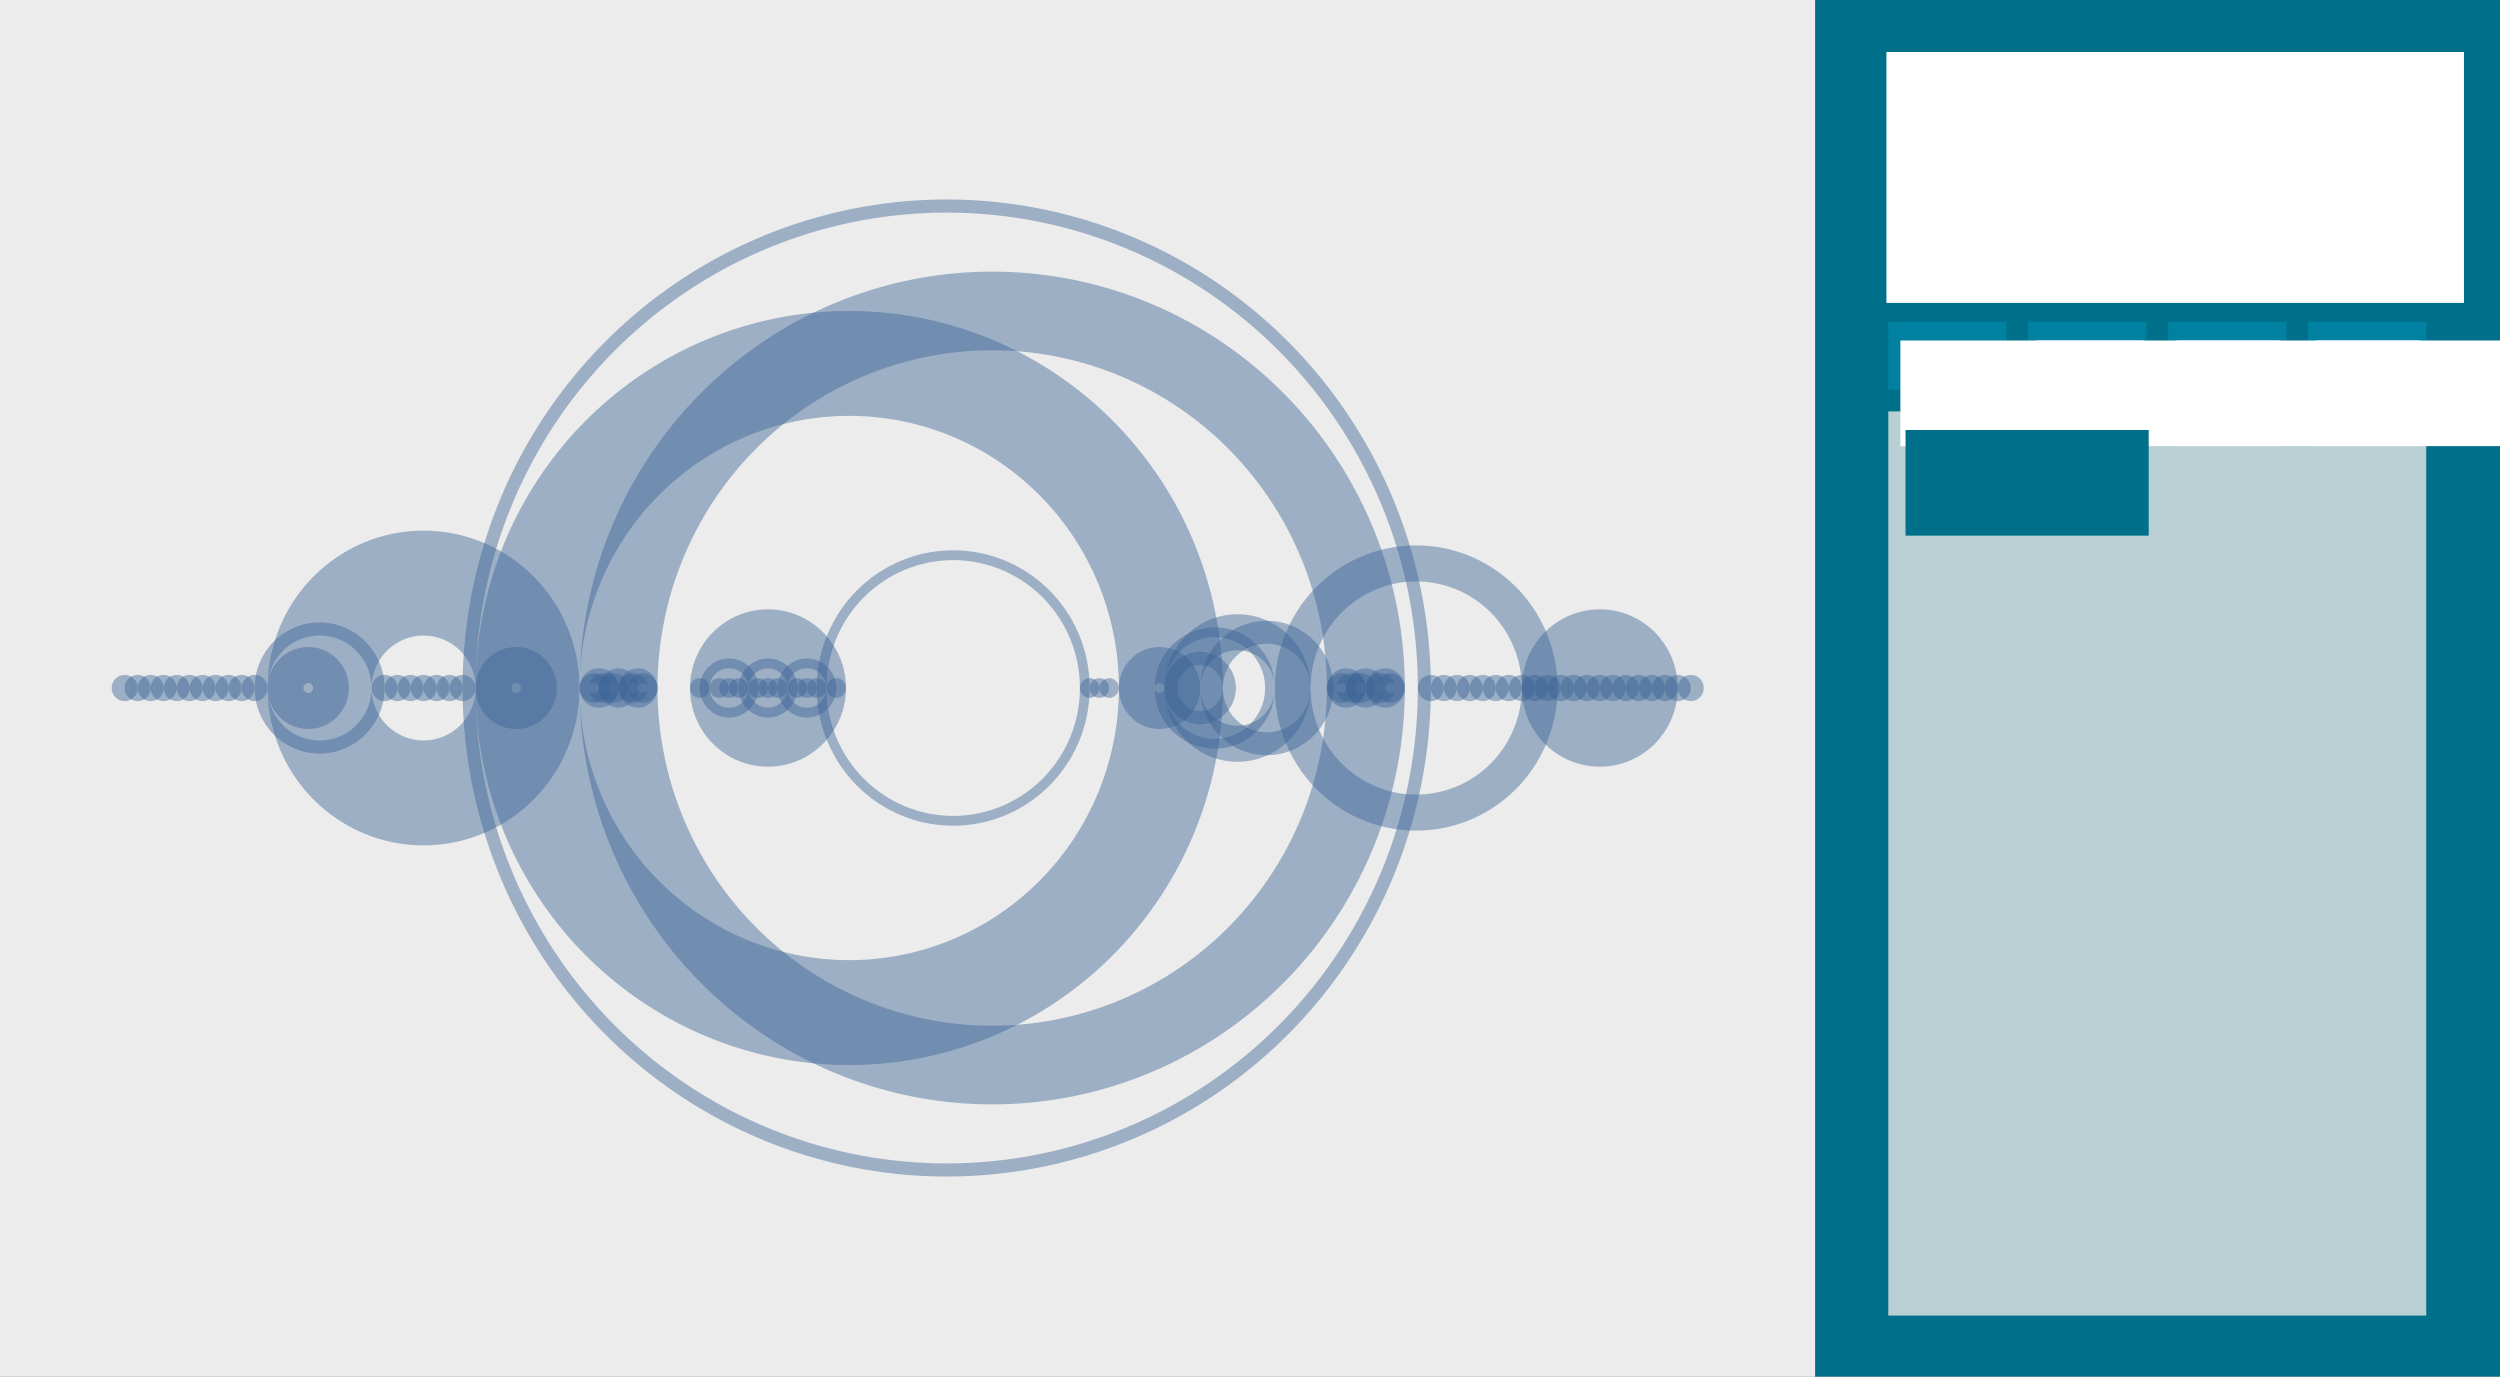 <?xml version="1.0" encoding="UTF-8" standalone="no"?>
<!-- Created with Inkscape (http://www.inkscape.org/) -->

<svg
   xmlns:dc="http://purl.org/dc/elements/1.1/"
   xmlns:cc="http://creativecommons.org/ns#"
   xmlns:rdf="http://www.w3.org/1999/02/22-rdf-syntax-ns#"
   xmlns:svg="http://www.w3.org/2000/svg"
   xmlns="http://www.w3.org/2000/svg"
   xmlns:sodipodi="http://sodipodi.sourceforge.net/DTD/sodipodi-0.dtd"
   xmlns:inkscape="http://www.inkscape.org/namespaces/inkscape"
   width="1580"
   height="870"
   id="svg2"
   version="1.1"
   inkscape:version="0.48.3.1 r9886"
   sodipodi:docname="mockup.svg">
  <rect width="100%" height="100%" fill="#808080" stroke="none"/>
  <defs
     id="defs4" />
  <sodipodi:namedview
     id="base"
     pagecolor="#ffffff"
     bordercolor="#666666"
     borderopacity="1.0"
     inkscape:pageopacity="0.0"
     inkscape:pageshadow="2"
     inkscape:zoom="0.7"
     inkscape:cx="849.06588"
     inkscape:cy="486.6798"
     inkscape:document-units="px"
     inkscape:current-layer="layer1"
     showgrid="false"
     inkscape:window-width="1600"
     inkscape:window-height="876"
     inkscape:window-x="0"
     inkscape:window-y="24"
     inkscape:window-maximized="1" />
  <g
     inkscape:label="Layer 1"
     inkscape:groupmode="layer"
     id="layer1"
     transform="translate(0,-182.362)">
    <rect
       style="color:#000000;fill:#006f89;fill-opacity:1;fill-rule:nonzero;stroke:none;stroke-width:2;marker:none;visibility:visible;display:inline;overflow:visible;enable-background:accumulate"
       id="rect3006-6"
       width="433.214"
       height="870"
       x="1146.786"
       y="182.362" />
    <rect
       style="color:#000000;fill:#ececec;fill-opacity:1;fill-rule:nonzero;stroke:none;stroke-width:2;marker:none;visibility:visible;display:inline;overflow:visible;enable-background:accumulate"
       id="rect3006"
       width="1147.143"
       height="870"
       x="0"
       y="182.362" />
    <g
       transform="matrix(0,-1.207,1.207,0,-641.674,560.776)"
       id="layer1-1"
       inkscape:label="Layer 1">
      <g
         id="g5360-0-7-08-4-6-7-6"
         transform="matrix(7.464,0,0,7.397,-4133.976,-857.881)"
         style="opacity:0.76;stroke:#003878;stroke-opacity:1">
        <g
           style="stroke:#003878;stroke-opacity:1"
           id="g5000-0-2-1-9-0-4-8"
           transform="matrix(0,0.46,-0.46,0,615.088,155.492)">
          <g
             style="stroke:#003878;stroke-opacity:1"
             transform="translate(62.521,-3.274)"
             id="g3941-6-2-7-3-4">
            <path
               inkscape:connector-curvature="0"
               style="opacity:0.44;fill:none;stroke:#003878;stroke-width:2;stroke-opacity:1"
               d="m 26,150 a 1,1 1 0 1 2,0"
               id="path5002-8-7-5-2-2-1-7" />
            <path
               inkscape:connector-curvature="0"
               style="opacity:0.44;fill:none;stroke:#003878;stroke-width:2;stroke-opacity:1"
               d="m 26,150 a 1,1 1 0 0 2,0"
               id="path5004-7-9-1-7-0-6-4" />
            <path
               inkscape:connector-curvature="0"
               style="opacity:0.44;fill:none;stroke:#003878;stroke-width:2;stroke-opacity:1"
               d="m 28,150 a 1,1 1 0 1 2,0"
               id="path5006-0-3-0-7-1-0-8" />
            <path
               inkscape:connector-curvature="0"
               style="opacity:0.44;fill:none;stroke:#003878;stroke-width:2;stroke-opacity:1"
               d="m 28,150 a 1,1 1 0 0 2,0"
               id="path5008-1-6-9-7-3-2-9" />
            <path
               inkscape:connector-curvature="0"
               style="opacity:0.44;fill:none;stroke:#003878;stroke-width:2;stroke-opacity:1"
               d="m 30,150 a 1,1 1 0 1 2,0"
               id="path5010-3-1-7-6-9-68-2" />
            <path
               inkscape:connector-curvature="0"
               style="opacity:0.44;fill:none;stroke:#003878;stroke-width:2;stroke-opacity:1"
               d="m 30,150 a 1,1 1 0 0 2,0"
               id="path5012-0-6-6-1-5-8-4" />
            <path
               inkscape:connector-curvature="0"
               style="opacity:0.44;fill:none;stroke:#003878;stroke-width:2;stroke-opacity:1"
               d="m 32,150 a 1,1 1 0 1 2,0"
               id="path5014-3-2-5-0-4-1-4" />
            <path
               inkscape:connector-curvature="0"
               style="opacity:0.44;fill:none;stroke:#003878;stroke-width:2;stroke-opacity:1"
               d="m 32,150 a 1,1 1 0 0 2,0"
               id="path5016-6-0-9-6-1-1-1" />
            <path
               inkscape:connector-curvature="0"
               style="opacity:0.44;fill:none;stroke:#003878;stroke-width:2;stroke-opacity:1"
               d="m 34,150 a 1,1 1 0 1 2,0"
               id="path5018-3-6-60-6-2-6-2" />
            <path
               inkscape:connector-curvature="0"
               style="opacity:0.44;fill:none;stroke:#003878;stroke-width:2;stroke-opacity:1"
               d="m 34,150 a 1,1 1 0 0 2,0"
               id="path5020-7-6-41-6-7-4-0" />
            <path
               inkscape:connector-curvature="0"
               style="opacity:0.44;fill:none;stroke:#003878;stroke-width:2;stroke-opacity:1"
               d="m 36,150 a 1,1 1 0 1 2,0"
               id="path5022-5-1-6-9-2-2-4" />
            <path
               inkscape:connector-curvature="0"
               style="opacity:0.44;fill:none;stroke:#003878;stroke-width:2;stroke-opacity:1"
               d="m 36,150 a 1,1 1 0 0 2,0"
               id="path5024-4-8-2-2-0-5-3" />
            <path
               inkscape:connector-curvature="0"
               style="opacity:0.44;fill:none;stroke:#003878;stroke-width:2;stroke-opacity:1"
               d="m 38,150 a 1,1 1 0 1 2,0"
               id="path5026-1-5-6-9-6-9-2" />
            <path
               inkscape:connector-curvature="0"
               style="opacity:0.44;fill:none;stroke:#003878;stroke-width:2;stroke-opacity:1"
               d="m 38,150 a 1,1 1 0 0 2,0"
               id="path5028-5-7-61-7-3-8-8" />
            <path
               inkscape:connector-curvature="0"
               style="opacity:0.44;fill:none;stroke:#003878;stroke-width:2;stroke-opacity:1"
               d="m 40,150 a 1,1 1 0 1 2,0"
               id="path5030-2-7-3-8-4-8-3" />
            <path
               inkscape:connector-curvature="0"
               style="opacity:0.44;fill:none;stroke:#003878;stroke-width:2;stroke-opacity:1"
               d="m 40,150 a 1,1 1 0 0 2,0"
               id="path5032-7-7-61-7-3-8-1" />
            <path
               inkscape:connector-curvature="0"
               style="opacity:0.44;fill:none;stroke:#003878;stroke-width:2;stroke-opacity:1"
               d="m 42,150 a 1,1 1 0 1 2,0"
               id="path5034-1-5-8-2-3-1-5" />
            <path
               inkscape:connector-curvature="0"
               style="opacity:0.44;fill:none;stroke:#003878;stroke-width:2;stroke-opacity:1"
               d="m 42,150 a 1,1 1 0 0 2,0"
               id="path5036-1-2-5-4-7-7-1" />
            <path
               inkscape:connector-curvature="0"
               style="opacity:0.44;fill:none;stroke:#003878;stroke-width:2;stroke-opacity:1"
               d="m 44,150 a 1,1 1 0 1 2,0"
               id="path5038-4-0-8-8-1-6-8" />
            <path
               inkscape:connector-curvature="0"
               style="opacity:0.44;fill:none;stroke:#003878;stroke-width:2;stroke-opacity:1"
               d="m 44,150 a 1,1 1 0 0 2,0"
               id="path5040-4-2-0-8-1-8-1" />
            <path
               inkscape:connector-curvature="0"
               style="opacity:0.44;fill:none;stroke:#003878;stroke-width:2;stroke-opacity:1"
               d="m 46,150 a 1,1 1 0 1 2,0"
               id="path5042-7-5-0-2-3-6-2" />
            <path
               inkscape:connector-curvature="0"
               style="opacity:0.44;fill:none;stroke:#003878;stroke-width:2;stroke-opacity:1"
               d="m 46,150 a 1,1 1 0 0 2,0"
               id="path5044-0-1-4-8-0-3-6" />
            <path
               inkscape:connector-curvature="0"
               style="opacity:0.44;fill:none;stroke:#003878;stroke-width:2;stroke-opacity:1"
               d="m 48,150 a 9,9 1 0 1 18,0"
               id="path5046-6-7-2-7-8-6-7" />
            <path
               inkscape:connector-curvature="0"
               style="opacity:0.44;fill:none;stroke:#003878;stroke-width:2;stroke-opacity:1"
               d="m 48,150 a 9,9 1 0 0 18,0"
               id="path5048-9-8-2-3-4-6-2" />
            <path
               inkscape:connector-curvature="0"
               style="opacity:0.44;fill:none;stroke:#003878;stroke-width:2;stroke-opacity:1"
               d="m 66,150 a 1,1 1 0 1 2,0"
               id="path5050-6-5-4-3-8-91-6" />
            <path
               inkscape:connector-curvature="0"
               style="opacity:0.44;fill:none;stroke:#003878;stroke-width:2;stroke-opacity:1"
               d="m 66,150 a 1,1 1 0 0 2,0"
               id="path5052-2-6-4-0-8-9-0" />
            <path
               inkscape:connector-curvature="0"
               style="opacity:0.44;fill:none;stroke:#003878;stroke-width:2;stroke-opacity:1"
               d="m 68,150 a 1,1 1 0 1 2,0"
               id="path5054-2-6-8-1-7-6-7" />
            <path
               inkscape:connector-curvature="0"
               style="opacity:0.44;fill:none;stroke:#003878;stroke-width:2;stroke-opacity:1"
               d="m 68,150 a 1,1 1 0 0 2,0"
               id="path5056-9-4-9-1-5-7-3" />
            <path
               inkscape:connector-curvature="0"
               style="opacity:0.44;fill:none;stroke:#003878;stroke-width:2;stroke-opacity:1"
               d="m 70,150 a 1,1 1 0 1 2,0"
               id="path5058-3-7-5-6-7-2-6" />
            <path
               inkscape:connector-curvature="0"
               style="opacity:0.44;fill:none;stroke:#003878;stroke-width:2;stroke-opacity:1"
               d="m 70,150 a 1,1 1 0 0 2,0"
               id="path5060-2-3-0-2-7-9-6" />
            <path
               inkscape:connector-curvature="0"
               style="opacity:0.44;fill:none;stroke:#003878;stroke-width:2;stroke-opacity:1"
               d="m 72,150 a 1,1 1 0 1 2,0"
               id="path5062-9-6-1-3-4-3-7" />
            <path
               inkscape:connector-curvature="0"
               style="opacity:0.44;fill:none;stroke:#003878;stroke-width:2;stroke-opacity:1"
               d="m 72,150 a 1,1 1 0 0 2,0"
               id="path5064-1-6-4-1-1-2-5" />
            <path
               inkscape:connector-curvature="0"
               style="opacity:0.44;fill:none;stroke:#003878;stroke-width:2;stroke-opacity:1"
               d="m 74,150 a 1,1 1 0 1 2,0"
               id="path5066-9-5-6-0-9-4-0" />
            <path
               inkscape:connector-curvature="0"
               style="opacity:0.44;fill:none;stroke:#003878;stroke-width:2;stroke-opacity:1"
               d="m 74,150 a 1,1 1 0 0 2,0"
               id="path5068-1-2-8-2-5-2-5" />
            <path
               inkscape:connector-curvature="0"
               style="opacity:0.44;fill:none;stroke:#003878;stroke-width:2;stroke-opacity:1"
               d="m 76,150 a 1,1 1 0 1 2,0"
               id="path5070-3-3-5-8-4-32-4" />
            <path
               inkscape:connector-curvature="0"
               style="opacity:0.44;fill:none;stroke:#003878;stroke-width:2;stroke-opacity:1"
               d="m 76,150 a 1,1 1 0 0 2,0"
               id="path5072-5-6-5-8-0-5-5" />
            <path
               inkscape:connector-curvature="0"
               style="opacity:0.44;fill:none;stroke:#003878;stroke-width:2;stroke-opacity:1"
               d="m 78,150 a 1,1 1 0 1 2,0"
               id="path5074-1-0-9-3-0-4-9" />
            <path
               inkscape:connector-curvature="0"
               style="opacity:0.44;fill:none;stroke:#003878;stroke-width:2;stroke-opacity:1"
               d="m 78,150 a 1,1 1 0 0 2,0"
               id="path5076-8-5-9-8-8-9-9" />
            <path
               inkscape:connector-curvature="0"
               style="opacity:0.44;fill:none;stroke:#003878;stroke-width:2;stroke-opacity:1"
               d="m 80,150 a 73.5,73.5 1 0 1 147,0"
               id="path5078-3-6-6-4-2-9-8" />
            <path
               inkscape:connector-curvature="0"
               style="opacity:0.44;fill:none;stroke:#003878;stroke-width:2;stroke-opacity:1"
               d="m 80,150 a 73.5,73.5 1 0 0 147,0"
               id="path5080-7-6-7-2-4-8-3" />
            <path
               inkscape:connector-curvature="0"
               style="opacity:0.44;fill:none;stroke:#003878;stroke-width:2;stroke-opacity:1"
               d="m 227,150 a 1,1 1 0 1 2,0"
               id="path5082-5-1-4-7-8-6-1" />
            <path
               inkscape:connector-curvature="0"
               style="opacity:0.44;fill:none;stroke:#003878;stroke-width:2;stroke-opacity:1"
               d="m 227,150 a 1,1 1 0 0 2,0"
               id="path5084-8-9-4-5-6-16-2" />
            <path
               inkscape:connector-curvature="0"
               style="opacity:0.44;fill:none;stroke:#003878;stroke-width:2;stroke-opacity:1"
               d="m 229,150 a 1,1 1 0 1 2,0"
               id="path5086-1-6-4-6-6-61-7" />
            <path
               inkscape:connector-curvature="0"
               style="opacity:0.44;fill:none;stroke:#003878;stroke-width:2;stroke-opacity:1"
               d="m 229,150 a 1,1 1 0 0 2,0"
               id="path5088-9-9-5-8-4-9-5" />
            <path
               inkscape:connector-curvature="0"
               style="opacity:0.44;fill:none;stroke:#003878;stroke-width:2;stroke-opacity:1"
               d="m 231,150 a 1,1 1 0 1 2,0"
               id="path5090-5-9-7-3-0-3-1" />
            <path
               inkscape:connector-curvature="0"
               style="opacity:0.44;fill:none;stroke:#003878;stroke-width:2;stroke-opacity:1"
               d="m 231,150 a 1,1 1 0 0 2,0"
               id="path5092-3-4-0-7-0-9-2" />
            <path
               inkscape:connector-curvature="0"
               style="opacity:0.44;fill:none;stroke:#003878;stroke-width:2;stroke-opacity:1"
               d="m 233,150 a 1,1 1 0 1 2,0"
               id="path5094-6-6-9-5-9-9-7" />
            <path
               inkscape:connector-curvature="0"
               style="opacity:0.44;fill:none;stroke:#003878;stroke-width:2;stroke-opacity:1"
               d="m 233,150 a 1,1 1 0 0 2,0"
               id="path5096-6-4-7-5-3-2-8" />
            <path
               inkscape:connector-curvature="0"
               style="opacity:0.44;fill:none;stroke:#003878;stroke-width:2;stroke-opacity:1"
               d="m 235,150 a 1,1 1 0 1 2,0"
               id="path5098-7-8-6-1-8-4-4" />
            <path
               inkscape:connector-curvature="0"
               style="opacity:0.44;fill:none;stroke:#003878;stroke-width:2;stroke-opacity:1"
               d="m 235,150 a 1,1 1 0 0 2,0"
               id="path5100-0-6-7-3-0-6-5" />
            <path
               inkscape:connector-curvature="0"
               style="opacity:0.44;fill:none;stroke:#003878;stroke-width:2;stroke-opacity:1"
               d="m 237,150 a 1,1 1 0 1 2,0"
               id="path5102-2-6-7-5-4-8-9" />
            <path
               inkscape:connector-curvature="0"
               style="opacity:0.44;fill:none;stroke:#003878;stroke-width:2;stroke-opacity:1"
               d="m 237,150 a 1,1 1 0 0 2,0"
               id="path5104-4-4-8-3-3-4-8" />
            <path
               inkscape:connector-curvature="0"
               style="opacity:0.44;fill:none;stroke:#003878;stroke-width:2;stroke-opacity:1"
               d="m 239,150 a 1,1 1 0 1 2,0"
               id="path5106-0-7-4-3-2-9-3" />
            <path
               inkscape:connector-curvature="0"
               style="opacity:0.44;fill:none;stroke:#003878;stroke-width:2;stroke-opacity:1"
               d="m 239,150 a 1,1 1 0 0 2,0"
               id="path5108-8-6-0-2-4-9-9" />
            <path
               inkscape:connector-curvature="0"
               style="opacity:0.44;fill:none;stroke:#003878;stroke-width:2;stroke-opacity:1"
               d="m 241,150 a 1,1 1 0 1 2,0"
               id="path5110-5-2-28-9-9-2-0" />
            <path
               inkscape:connector-curvature="0"
               style="opacity:0.44;fill:none;stroke:#003878;stroke-width:2;stroke-opacity:1"
               d="m 241,150 a 1,1 1 0 0 2,0"
               id="path5112-8-4-6-8-0-8-1" />
            <path
               inkscape:connector-curvature="0"
               style="opacity:0.44;fill:none;stroke:#003878;stroke-width:2;stroke-opacity:1"
               d="m 243,150 a 1,1 1 0 1 2,0"
               id="path5114-3-2-20-4-5-2-9" />
            <path
               inkscape:connector-curvature="0"
               style="opacity:0.44;fill:none;stroke:#003878;stroke-width:2;stroke-opacity:1"
               d="m 243,150 a 1,1 1 0 0 2,0"
               id="path5116-7-0-133-0-7-2-8" />
            <path
               inkscape:connector-curvature="0"
               style="opacity:0.44;fill:none;stroke:#003878;stroke-width:2;stroke-opacity:1"
               d="m 245,150 a 1,1 1 0 1 2,0"
               id="path5118-7-9-7-9-8-3-4" />
            <path
               inkscape:connector-curvature="0"
               style="opacity:0.44;fill:none;stroke:#003878;stroke-width:2;stroke-opacity:1"
               d="m 245,150 a 1,1 1 0 0 2,0"
               id="path5120-6-2-9-1-4-6-7" />
            <path
               inkscape:connector-curvature="0"
               style="opacity:0.44;fill:none;stroke:#003878;stroke-width:2;stroke-opacity:1"
               d="m 247,150 a 1,1 1 0 1 2,0"
               id="path5122-1-6-3-2-6-8-6" />
            <path
               inkscape:connector-curvature="0"
               style="opacity:0.44;fill:none;stroke:#003878;stroke-width:2;stroke-opacity:1"
               d="m 247,150 a 1,1 1 0 0 2,0"
               id="path5124-9-7-26-2-4-5-3" />
            <path
               inkscape:connector-curvature="0"
               style="opacity:0.44;fill:none;stroke:#003878;stroke-width:2;stroke-opacity:1"
               d="m 249,150 a 1,1 1 0 1 2,0"
               id="path5126-8-8-2-4-5-9-4" />
            <path
               inkscape:connector-curvature="0"
               style="opacity:0.44;fill:none;stroke:#003878;stroke-width:2;stroke-opacity:1"
               d="m 249,150 a 1,1 1 0 0 2,0"
               id="path5128-1-3-4-4-8-0-8" />
            <path
               inkscape:connector-curvature="0"
               style="opacity:0.44;fill:none;stroke:#003878;stroke-width:2;stroke-opacity:1"
               d="m 251,150 a 1,1 1 0 1 2,0"
               id="path5130-2-9-2-7-0-1-0" />
            <path
               inkscape:connector-curvature="0"
               style="opacity:0.44;fill:none;stroke:#003878;stroke-width:2;stroke-opacity:1"
               d="m 251,150 a 1,1 1 0 0 2,0"
               id="path5132-3-3-2-2-2-5-8" />
            <path
               inkscape:connector-curvature="0"
               style="opacity:0.44;fill:none;stroke:#003878;stroke-width:2;stroke-opacity:1"
               d="m 253,150 a 1,1 1 0 1 2,0"
               id="path5134-8-9-8-2-8-1-3" />
            <path
               inkscape:connector-curvature="0"
               style="opacity:0.44;fill:none;stroke:#003878;stroke-width:2;stroke-opacity:1"
               d="m 253,150 a 1,1 1 0 0 2,0"
               id="path5136-6-1-86-2-2-2-0" />
            <path
               inkscape:connector-curvature="0"
               style="opacity:0.44;fill:none;stroke:#003878;stroke-width:2;stroke-opacity:1"
               d="m 255,150 a 1,1 1 0 1 2,0"
               id="path5138-3-0-3-2-2-3-9" />
            <path
               inkscape:connector-curvature="0"
               style="opacity:0.44;fill:none;stroke:#003878;stroke-width:2;stroke-opacity:1"
               d="m 255,150 a 1,1 1 0 0 2,0"
               id="path5140-3-7-5-8-0-9-1" />
            <path
               inkscape:connector-curvature="0"
               style="opacity:0.44;fill:none;stroke:#003878;stroke-width:2;stroke-opacity:1"
               d="m 257,150 a 1,1 1 0 1 2,0"
               id="path5142-3-8-84-4-9-5-5" />
            <path
               inkscape:connector-curvature="0"
               style="opacity:0.44;fill:none;stroke:#003878;stroke-width:2;stroke-opacity:1"
               d="m 257,150 a 1,1 1 0 0 2,0"
               id="path5144-9-2-5-9-0-1-0" />
            <path
               inkscape:connector-curvature="0"
               style="opacity:0.44;fill:none;stroke:#003878;stroke-width:2;stroke-opacity:1"
               d="m 259,150 a 1,1 1 0 1 2,0"
               id="path5146-1-7-6-4-7-5-6" />
            <path
               inkscape:connector-curvature="0"
               style="opacity:0.44;fill:none;stroke:#003878;stroke-width:2;stroke-opacity:1"
               d="m 259,150 a 1,1 1 0 0 2,0"
               id="path5148-4-4-2-3-5-8-2" />
            <path
               inkscape:connector-curvature="0"
               style="opacity:0.44;fill:none;stroke:#003878;stroke-width:2;stroke-opacity:1"
               d="m 261,150 a 1,1 1 0 1 2,0"
               id="path5150-0-3-46-7-6-1-6" />
            <path
               inkscape:connector-curvature="0"
               style="opacity:0.44;fill:none;stroke:#003878;stroke-width:2;stroke-opacity:1"
               d="m 261,150 a 1,1 1 0 0 2,0"
               id="path5152-6-8-8-7-9-1-9" />
            <path
               inkscape:connector-curvature="0"
               style="opacity:0.44;fill:none;stroke:#003878;stroke-width:2;stroke-opacity:1"
               d="m 263,150 a 1,1 1 0 1 2,0"
               id="path5154-9-0-6-0-6-8-7" />
            <path
               inkscape:connector-curvature="0"
               style="opacity:0.44;fill:none;stroke:#003878;stroke-width:2;stroke-opacity:1"
               d="m 263,150 a 1,1 1 0 0 2,0"
               id="path5156-6-1-86-4-8-2-3" />
            <path
               inkscape:connector-curvature="0"
               style="opacity:0.44;fill:none;stroke:#003878;stroke-width:2;stroke-opacity:1"
               d="m 265,150 a 1,1 1 0 1 2,0"
               id="path5158-4-2-2-4-2-3-7" />
            <path
               inkscape:connector-curvature="0"
               style="opacity:0.44;fill:none;stroke:#003878;stroke-width:2;stroke-opacity:1"
               d="m 265,150 a 1,1 1 0 0 2,0"
               id="path5160-8-9-1-1-6-4-3" />
            <path
               inkscape:connector-curvature="0"
               style="opacity:0.44;fill:none;stroke:#003878;stroke-width:2;stroke-opacity:1"
               d="m 267,150 a 1,1 1 0 1 2,0"
               id="path5162-8-9-85-0-0-8-0" />
            <path
               inkscape:connector-curvature="0"
               style="opacity:0.44;fill:none;stroke:#003878;stroke-width:2;stroke-opacity:1"
               d="m 267,150 a 1,1 1 0 0 2,0"
               id="path5164-6-0-4-9-9-3-6" />
            <path
               inkscape:connector-curvature="0"
               style="opacity:0.44;fill:none;stroke:#003878;stroke-width:5.5;stroke-opacity:1"
               d="m 51.75,150 a 3.5,3.5 1 0 1 7,0"
               id="path5166-5-3-1-7-9-8-1" />
            <path
               inkscape:connector-curvature="0"
               style="opacity:0.44;fill:none;stroke:#003878;stroke-width:5.5;stroke-opacity:1"
               d="m 51.75,150 a 3.5,3.5 1 0 0 7,0"
               id="path5168-0-8-2-3-3-9-5" />
            <path
               inkscape:connector-curvature="0"
               style="opacity:0.44;fill:none;stroke:#003878;stroke-width:5.5;stroke-opacity:1"
               d="m 83.75,150 a 3.5,3.5 1 0 1 7,0"
               id="path5170-6-6-5-3-5-31-5" />
            <path
               inkscape:connector-curvature="0"
               style="opacity:0.44;fill:none;stroke:#003878;stroke-width:5.5;stroke-opacity:1"
               d="m 83.75,150 a 3.5,3.5 1 0 0 7,0"
               id="path5172-2-7-5-6-9-7-4" />
            <path
               inkscape:connector-curvature="0"
               style="opacity:0.44;fill:none;stroke:#003878;stroke-width:16;stroke-opacity:1"
               d="m 57,150 a 16,16 1 0 1 32,0"
               id="path5174-9-2-72-2-5-7-7" />
            <path
               inkscape:connector-curvature="0"
               style="opacity:0.44;fill:none;stroke:#003878;stroke-width:16;stroke-opacity:1"
               d="m 57,150 a 16,16 1 0 0 32,0"
               id="path5176-1-1-9-8-0-5-6" />
            <path
               inkscape:connector-curvature="0"
               style="opacity:0.44;fill:none;stroke:#003878;stroke-width:16;stroke-opacity:1"
               d="m 89,150 a 49.5,49.5 1 0 1 99,0"
               id="path5178-2-0-1-6-8-1-4" />
            <path
               inkscape:connector-curvature="0"
               style="opacity:0.44;fill:none;stroke:#003878;stroke-width:16;stroke-opacity:1"
               d="m 89,150 a 49.5,49.5 1 0 0 99,0"
               id="path5180-8-3-6-3-5-5-3" />
            <path
               inkscape:connector-curvature="0"
               style="opacity:0.44;fill:none;stroke:#003878;stroke-width:5.5;stroke-opacity:1"
               d="m 182.75,150 a 3.5,3.5 1 0 1 7,0"
               id="path5182-8-5-1-1-6-3-5" />
            <path
               inkscape:connector-curvature="0"
               style="opacity:0.44;fill:none;stroke:#003878;stroke-width:5.5;stroke-opacity:1"
               d="m 182.75,150 a 3.5,3.5 1 0 0 7,0"
               id="path5184-3-6-9-0-6-6-0" />
            <path
               inkscape:connector-curvature="0"
               style="opacity:0.44;fill:none;stroke:#003878;stroke-width:2;stroke-opacity:1"
               d="m 188,150 a 4.5,4.5 1 0 1 9,0"
               id="path5186-9-1-5-8-0-7-7" />
            <path
               inkscape:connector-curvature="0"
               style="opacity:0.44;fill:none;stroke:#003878;stroke-width:2;stroke-opacity:1"
               d="m 188,150 a 4.5,4.5 1 0 0 9,0"
               id="path5188-8-3-9-7-4-5-9" />
            <path
               inkscape:connector-curvature="0"
               style="opacity:0.44;fill:none;stroke:#003878;stroke-width:5.5;stroke-opacity:1"
               d="m 189.75,150 a 8.5,8.5 1 0 1 17,0"
               id="path5190-6-9-4-5-4-92-0" />
            <path
               inkscape:connector-curvature="0"
               style="opacity:0.44;fill:none;stroke:#003878;stroke-width:5.5;stroke-opacity:1"
               d="m 189.75,150 a 8.5,8.5 1 0 0 17,0"
               id="path5192-2-2-2-5-2-9-7" />
            <path
               inkscape:connector-curvature="0"
               style="opacity:0.44;fill:none;stroke:#003878;stroke-width:1.5;stroke-opacity:1"
               d="m 186.25,150 a 8.5,8.5 1 0 1 17,0"
               id="path5194-3-9-0-9-6-4-0" />
            <path
               inkscape:connector-curvature="0"
               style="opacity:0.44;fill:none;stroke:#003878;stroke-width:1.5;stroke-opacity:1"
               d="m 186.25,150 a 8.5,8.5 1 0 0 17,0"
               id="path5196-6-0-17-9-3-8-6" />
            <path
               inkscape:connector-curvature="0"
               style="opacity:0.44;fill:none;stroke:#003878;stroke-width:3.5;stroke-opacity:1"
               d="m 194.25,150 a 8.5,8.5 1 0 1 17,0"
               id="path5198-8-4-6-7-6-0-9" />
            <path
               inkscape:connector-curvature="0"
               style="opacity:0.44;fill:none;stroke:#003878;stroke-width:3.5;stroke-opacity:1"
               d="m 194.25,150 a 8.5,8.5 1 0 0 17,0"
               id="path5200-6-9-3-1-0-9-1" />
            <path
               inkscape:connector-curvature="0"
               style="opacity:0.44;fill:none;stroke:#003878;stroke-width:5.5;stroke-opacity:1"
               d="m 206.75,150 a 19,19 1 0 1 38,0"
               id="path5202-9-9-2-8-5-9-9" />
            <path
               inkscape:connector-curvature="0"
               style="opacity:0.44;fill:none;stroke:#003878;stroke-width:5.5;stroke-opacity:1"
               d="m 206.75,150 a 19,19 1 0 0 38,0"
               id="path5204-1-4-5-4-5-6-5" />
            <path
               inkscape:connector-curvature="0"
               style="opacity:0.44;fill:none;stroke:#003878;stroke-width:12;stroke-opacity:1"
               d="m 248,150 a 6,6 1 0 1 12,0"
               id="path5206-7-3-1-3-3-0-2" />
            <path
               inkscape:connector-curvature="0"
               style="opacity:0.44;fill:none;stroke:#003878;stroke-width:12;stroke-opacity:1"
               d="m 248,150 a 6,6 1 0 0 12,0"
               id="path5208-0-6-8-2-4-2-5" />
            <path
               inkscape:connector-curvature="0"
               style="opacity:0.44;fill:none;stroke:#003878;stroke-width:3;stroke-opacity:1"
               d="m 98.5,150 a 1.5,1.5 1 0 1 3,0"
               id="path5210-7-0-3-7-1-7-9" />
            <path
               inkscape:connector-curvature="0"
               style="opacity:0.44;fill:none;stroke:#003878;stroke-width:3;stroke-opacity:1"
               d="m 98.5,150 a 1.5,1.5 1 0 0 3,0"
               id="path5212-9-6-9-0-9-0-0" />
            <path
               inkscape:connector-curvature="0"
               style="opacity:0.44;fill:none;stroke:#003878;stroke-width:3;stroke-opacity:1"
               d="m 101.5,150 a 1.5,1.5 1 0 1 3,0"
               id="path5214-8-4-3-1-3-5-4" />
            <path
               inkscape:connector-curvature="0"
               style="opacity:0.44;fill:none;stroke:#003878;stroke-width:3;stroke-opacity:1"
               d="m 101.5,150 a 1.5,1.5 1 0 0 3,0"
               id="path5216-8-1-60-9-9-2-8" />
            <path
               inkscape:connector-curvature="0"
               style="opacity:0.44;fill:none;stroke:#003878;stroke-width:3;stroke-opacity:1"
               d="m 104.5,150 a 1.5,1.5 1 0 1 3,0"
               id="path5218-5-7-8-7-9-4-5" />
            <path
               inkscape:connector-curvature="0"
               style="opacity:0.44;fill:none;stroke:#003878;stroke-width:3;stroke-opacity:1"
               d="m 104.5,150 a 1.5,1.5 1 0 0 3,0"
               id="path5220-4-8-2-5-8-5-1" />
            <path
               inkscape:connector-curvature="0"
               style="opacity:0.44;fill:none;stroke:#003878;stroke-width:1.5;stroke-opacity:1"
               d="m 97.75,150 a 1.5,1.5 1 0 1 3,0"
               id="path5222-7-2-3-0-5-7-1" />
            <path
               inkscape:connector-curvature="0"
               style="opacity:0.44;fill:none;stroke:#003878;stroke-width:1.5;stroke-opacity:1"
               d="m 97.75,150 a 1.5,1.5 1 0 0 3,0"
               id="path5224-5-8-3-7-0-3-7" />
            <path
               inkscape:connector-curvature="0"
               style="opacity:0.44;fill:none;stroke:#003878;stroke-width:1.5;stroke-opacity:1"
               d="m 100.75,150 a 1.5,1.5 1 0 1 3,0"
               id="path5226-0-9-0-6-9-5-0" />
            <path
               inkscape:connector-curvature="0"
               style="opacity:0.44;fill:none;stroke:#003878;stroke-width:1.5;stroke-opacity:1"
               d="m 100.75,150 a 1.5,1.5 1 0 0 3,0"
               id="path5228-4-7-00-9-6-2-5" />
            <path
               inkscape:connector-curvature="0"
               style="opacity:0.44;fill:none;stroke:#003878;stroke-width:1.5;stroke-opacity:1"
               d="m 103.75,150 a 1.5,1.5 1 0 1 3,0"
               id="path5230-6-6-20-2-5-6-2" />
            <path
               inkscape:connector-curvature="0"
               style="opacity:0.44;fill:none;stroke:#003878;stroke-width:1.5;stroke-opacity:1"
               d="m 103.75,150 a 1.5,1.5 1 0 0 3,0"
               id="path5232-9-7-3-9-4-29-7" />
            <path
               inkscape:connector-curvature="0"
               style="opacity:0.44;fill:none;stroke:#003878;stroke-width:1.5;stroke-opacity:1"
               d="m 99.25,150 a 1.5,1.5 1 0 1 3,0"
               id="path5234-6-4-8-5-5-1-9" />
            <path
               inkscape:connector-curvature="0"
               style="opacity:0.44;fill:none;stroke:#003878;stroke-width:1.5;stroke-opacity:1"
               d="m 99.25,150 a 1.5,1.5 1 0 0 3,0"
               id="path5236-7-9-3-4-2-5-1" />
            <path
               inkscape:connector-curvature="0"
               style="opacity:0.44;fill:none;stroke:#003878;stroke-width:1.5;stroke-opacity:1"
               d="m 105.25,150 a 1.5,1.5 1 0 1 3,0"
               id="path5238-0-8-4-9-7-76-4" />
            <path
               inkscape:connector-curvature="0"
               style="opacity:0.44;fill:none;stroke:#003878;stroke-width:1.5;stroke-opacity:1"
               d="m 105.25,150 a 1.5,1.5 1 0 0 3,0"
               id="path5240-0-6-5-3-5-4-5" />
            <path
               inkscape:connector-curvature="0"
               style="opacity:0.44;fill:none;stroke:#003878;stroke-width:3;stroke-opacity:1"
               d="m 213.5,150 a 1.5,1.5 1 0 1 3,0"
               id="path5242-5-4-5-0-8-4-5" />
            <path
               inkscape:connector-curvature="0"
               style="opacity:0.44;fill:none;stroke:#003878;stroke-width:3;stroke-opacity:1"
               d="m 213.5,150 a 1.5,1.5 1 0 0 3,0"
               id="path5244-0-3-0-2-3-3-1" />
            <path
               inkscape:connector-curvature="0"
               style="opacity:0.44;fill:none;stroke:#003878;stroke-width:3;stroke-opacity:1"
               d="m 216.5,150 a 1.5,1.5 1 0 1 3,0"
               id="path5246-4-2-05-4-2-5-7" />
            <path
               inkscape:connector-curvature="0"
               style="opacity:0.44;fill:none;stroke:#003878;stroke-width:3;stroke-opacity:1"
               d="m 216.5,150 a 1.5,1.5 1 0 0 3,0"
               id="path5248-7-5-1-8-8-8-4" />
            <path
               inkscape:connector-curvature="0"
               style="opacity:0.44;fill:none;stroke:#003878;stroke-width:3;stroke-opacity:1"
               d="m 219.5,150 a 1.5,1.5 1 0 1 3,0"
               id="path5250-0-9-7-9-9-4-3" />
            <path
               inkscape:connector-curvature="0"
               style="opacity:0.44;fill:none;stroke:#003878;stroke-width:3;stroke-opacity:1"
               d="m 219.5,150 a 1.5,1.5 1 0 0 3,0"
               id="path5252-2-3-16-1-6-9-7" />
            <path
               inkscape:connector-curvature="0"
               style="opacity:0.44;fill:none;stroke:#003878;stroke-width:1.5;stroke-opacity:1"
               d="m 212.75,150 a 1.5,1.5 1 0 1 3,0"
               id="path5254-9-0-1-3-2-6-3" />
            <path
               inkscape:connector-curvature="0"
               style="opacity:0.44;fill:none;stroke:#003878;stroke-width:1.5;stroke-opacity:1"
               d="m 212.75,150 a 1.5,1.5 1 0 0 3,0"
               id="path5256-3-8-6-0-5-7-3" />
            <path
               inkscape:connector-curvature="0"
               style="opacity:0.44;fill:none;stroke:#003878;stroke-width:1.5;stroke-opacity:1"
               d="m 215.75,150 a 1.5,1.5 1 0 1 3,0"
               id="path5258-9-5-7-0-1-1-3" />
            <path
               inkscape:connector-curvature="0"
               style="opacity:0.44;fill:none;stroke:#003878;stroke-width:1.5;stroke-opacity:1"
               d="m 215.75,150 a 1.5,1.5 1 0 0 3,0"
               id="path5260-9-6-2-2-8-63-3" />
            <path
               inkscape:connector-curvature="0"
               style="opacity:0.44;fill:none;stroke:#003878;stroke-width:1.5;stroke-opacity:1"
               d="m 218.75,150 a 1.5,1.5 1 0 1 3,0"
               id="path5262-2-9-2-2-8-1-4" />
            <path
               inkscape:connector-curvature="0"
               style="opacity:0.44;fill:none;stroke:#003878;stroke-width:1.5;stroke-opacity:1"
               d="m 218.75,150 a 1.5,1.5 1 0 0 3,0"
               id="path5264-8-5-9-0-9-0-3" />
            <path
               inkscape:connector-curvature="0"
               style="opacity:0.44;fill:none;stroke:#003878;stroke-width:1.5;stroke-opacity:1"
               d="m 214.25,150 a 1.5,1.5 1 0 1 3,0"
               id="path5266-0-0-5-6-4-2-0" />
            <path
               inkscape:connector-curvature="0"
               style="opacity:0.44;fill:none;stroke:#003878;stroke-width:1.5;stroke-opacity:1"
               d="m 214.25,150 a 1.5,1.5 1 0 0 3,0"
               id="path5268-1-3-0-7-1-17-8" />
            <path
               inkscape:connector-curvature="0"
               style="opacity:0.44;fill:none;stroke:#003878;stroke-width:1.5;stroke-opacity:1"
               d="m 220.25,150 a 1.5,1.5 1 0 1 3,0"
               id="path5270-1-1-1-2-3-4-0" />
            <path
               inkscape:connector-curvature="0"
               style="opacity:0.44;fill:none;stroke:#003878;stroke-width:1.5;stroke-opacity:1"
               d="m 220.25,150 a 1.5,1.5 1 0 0 3,0"
               id="path5272-9-0-5-5-7-5-9" />
            <path
               inkscape:connector-curvature="0"
               style="opacity:0.44;fill:none;stroke:#003878;stroke-width:12;stroke-opacity:1"
               d="m 103,150 a 57.5,57.5 1 0 1 115,0"
               id="path5274-1-1-3-7-2-33-0" />
            <path
               inkscape:connector-curvature="0"
               style="opacity:0.44;fill:none;stroke:#003878;stroke-width:12;stroke-opacity:1"
               d="m 103,150 a 57.5,57.5 1 0 0 115,0"
               id="path5276-9-8-4-3-9-0-5" />
            <path
               inkscape:connector-curvature="0"
               style="opacity:0.44;fill:none;stroke:#003878;stroke-width:1.5;stroke-opacity:1"
               d="m 114.75,150 a 0.75,0.75 1 0 1 1.5,0"
               id="path5278-7-3-85-4-6-0-8" />
            <path
               inkscape:connector-curvature="0"
               style="opacity:0.44;fill:none;stroke:#003878;stroke-width:1.5;stroke-opacity:1"
               d="m 114.75,150 a 0.75,0.75 1 0 0 1.5,0"
               id="path5280-8-1-5-6-2-6-7" />
            <path
               inkscape:connector-curvature="0"
               style="opacity:0.44;fill:none;stroke:#003878;stroke-width:1.5;stroke-opacity:1"
               d="m 116.25,150 a 3.75,3.75 1 0 1 7.5,0"
               id="path5282-4-8-0-0-9-6-6" />
            <path
               inkscape:connector-curvature="0"
               style="opacity:0.44;fill:none;stroke:#003878;stroke-width:1.5;stroke-opacity:1"
               d="m 116.25,150 a 3.75,3.75 1 0 0 7.5,0"
               id="path5284-6-5-7-7-3-4-1" />
            <path
               inkscape:connector-curvature="0"
               style="opacity:0.44;fill:none;stroke:#003878;stroke-width:1.5;stroke-opacity:1"
               d="m 117.75,150 a 0.75,0.75 1 0 1 1.5,0"
               id="path5286-6-9-7-3-4-7-4" />
            <path
               inkscape:connector-curvature="0"
               style="opacity:0.44;fill:none;stroke:#003878;stroke-width:1.5;stroke-opacity:1"
               d="m 117.75,150 a 0.75,0.75 1 0 0 1.5,0"
               id="path5288-6-9-5-6-8-9-6" />
            <path
               inkscape:connector-curvature="0"
               style="opacity:0.44;fill:none;stroke:#003878;stroke-width:1.5;stroke-opacity:1"
               d="m 119.25,150 a 0.75,0.75 1 0 1 1.5,0"
               id="path5290-2-2-7-6-9-0-6" />
            <path
               inkscape:connector-curvature="0"
               style="opacity:0.44;fill:none;stroke:#003878;stroke-width:1.5;stroke-opacity:1"
               d="m 119.25,150 a 0.75,0.75 1 0 0 1.5,0"
               id="path5292-2-6-0-6-1-4-9" />
            <path
               inkscape:connector-curvature="0"
               style="opacity:0.44;fill:none;stroke:#003878;stroke-width:1.5;stroke-opacity:1"
               d="m 120.75,150 a 0.75,0.75 1 0 1 1.5,0"
               id="path5294-7-7-9-8-2-7-4" />
            <path
               inkscape:connector-curvature="0"
               style="opacity:0.44;fill:none;stroke:#003878;stroke-width:1.5;stroke-opacity:1"
               d="m 120.75,150 a 0.75,0.75 1 0 0 1.5,0"
               id="path5296-1-7-5-4-7-4-7" />
            <path
               inkscape:connector-curvature="0"
               style="opacity:0.44;fill:none;stroke:#003878;stroke-width:1.5;stroke-opacity:1"
               d="m 122.25,150 a 3.75,3.75 1 0 1 7.5,0"
               id="path5298-1-7-5-2-3-03-0" />
            <path
               inkscape:connector-curvature="0"
               style="opacity:0.44;fill:none;stroke:#003878;stroke-width:1.5;stroke-opacity:1"
               d="m 122.25,150 a 3.75,3.75 1 0 0 7.5,0"
               id="path5300-0-5-0-7-1-1-0" />
            <path
               inkscape:connector-curvature="0"
               style="opacity:0.44;fill:none;stroke:#003878;stroke-width:1.5;stroke-opacity:1"
               d="m 123.75,150 a 0.75,0.75 1 0 1 1.5,0"
               id="path5302-1-5-5-7-2-9-4" />
            <path
               inkscape:connector-curvature="0"
               style="opacity:0.44;fill:none;stroke:#003878;stroke-width:1.5;stroke-opacity:1"
               d="m 123.75,150 a 0.75,0.75 1 0 0 1.5,0"
               id="path5304-8-1-2-2-1-9-7" />
            <path
               inkscape:connector-curvature="0"
               style="opacity:0.44;fill:none;stroke:#003878;stroke-width:1.5;stroke-opacity:1"
               d="m 125.25,150 a 0.75,0.75 1 0 1 1.5,0"
               id="path5306-0-1-3-2-5-1-3" />
            <path
               inkscape:connector-curvature="0"
               style="opacity:0.44;fill:none;stroke:#003878;stroke-width:1.5;stroke-opacity:1"
               d="m 125.25,150 a 0.75,0.75 1 0 0 1.5,0"
               id="path5308-5-0-4-3-4-5-1" />
            <path
               inkscape:connector-curvature="0"
               style="opacity:0.44;fill:none;stroke:#003878;stroke-width:1.5;stroke-opacity:1"
               d="m 126.75,150 a 0.75,0.75 1 0 1 1.5,0"
               id="path5310-5-9-6-2-1-6-3" />
            <path
               inkscape:connector-curvature="0"
               style="opacity:0.44;fill:none;stroke:#003878;stroke-width:1.5;stroke-opacity:1"
               d="m 126.75,150 a 0.75,0.75 1 0 0 1.5,0"
               id="path5312-3-0-0-3-6-2-6" />
            <path
               inkscape:connector-curvature="0"
               style="opacity:0.44;fill:none;stroke:#003878;stroke-width:1.5;stroke-opacity:1"
               d="m 128.25,150 a 3.75,3.75 1 0 1 7.5,0"
               id="path5314-0-3-64-4-3-3-1" />
            <path
               inkscape:connector-curvature="0"
               style="opacity:0.44;fill:none;stroke:#003878;stroke-width:1.5;stroke-opacity:1"
               d="m 128.25,150 a 3.75,3.75 1 0 0 7.5,0"
               id="path5316-4-9-70-7-3-1-7" />
            <path
               inkscape:connector-curvature="0"
               style="opacity:0.44;fill:none;stroke:#003878;stroke-width:1.5;stroke-opacity:1"
               d="m 129.75,150 a 0.75,0.75 1 0 1 1.5,0"
               id="path5318-8-0-6-4-2-56-1" />
            <path
               inkscape:connector-curvature="0"
               style="opacity:0.44;fill:none;stroke:#003878;stroke-width:1.5;stroke-opacity:1"
               d="m 129.75,150 a 0.75,0.75 1 0 0 1.5,0"
               id="path5320-9-9-8-7-4-3-6" />
            <path
               inkscape:connector-curvature="0"
               style="opacity:0.44;fill:none;stroke:#003878;stroke-width:1.5;stroke-opacity:1"
               d="m 131.25,150 a 0.75,0.75 1 0 1 1.5,0"
               id="path5322-5-5-5-0-2-8-2" />
            <path
               inkscape:connector-curvature="0"
               style="opacity:0.44;fill:none;stroke:#003878;stroke-width:1.5;stroke-opacity:1"
               d="m 131.25,150 a 0.75,0.75 1 0 0 1.5,0"
               id="path5324-2-1-9-8-2-3-8" />
            <path
               inkscape:connector-curvature="0"
               style="opacity:0.44;fill:none;stroke:#003878;stroke-width:1.5;stroke-opacity:1"
               d="m 132.75,150 a 0.75,0.75 1 0 1 1.5,0"
               id="path5326-7-4-9-7-3-9-1" />
            <path
               inkscape:connector-curvature="0"
               style="opacity:0.44;fill:none;stroke:#003878;stroke-width:1.5;stroke-opacity:1"
               d="m 132.75,150 a 0.75,0.75 1 0 0 1.5,0"
               id="path5328-7-7-0-8-8-58-2" />
            <path
               inkscape:connector-curvature="0"
               style="opacity:0.44;fill:none;stroke:#003878;stroke-width:1.5;stroke-opacity:1"
               d="m 134.25,150 a 20.25,20.25 1 0 1 40.5,0"
               id="path5330-4-4-4-5-3-3-8" />
            <path
               inkscape:connector-curvature="0"
               style="opacity:0.44;fill:none;stroke:#003878;stroke-width:1.5;stroke-opacity:1"
               d="m 134.25,150 a 20.25,20.25 1 0 0 40.5,0"
               id="path5332-8-7-4-0-9-6-2" />
            <path
               inkscape:connector-curvature="0"
               style="opacity:0.44;fill:none;stroke:#003878;stroke-width:1.5;stroke-opacity:1"
               d="m 135.75,150 a 0.75,0.75 1 0 1 1.5,0"
               id="path5334-6-7-1-4-7-8-3" />
            <path
               inkscape:connector-curvature="0"
               style="opacity:0.44;fill:none;stroke:#003878;stroke-width:1.5;stroke-opacity:1"
               d="m 135.75,150 a 0.75,0.75 1 0 0 1.5,0"
               id="path5336-7-6-91-4-7-9-9" />
            <path
               inkscape:connector-curvature="0"
               style="opacity:0.44;fill:none;stroke:#003878;stroke-width:12;stroke-opacity:1"
               d="m 120,150 a 6,6 1 0 1 12,0"
               id="path5338-0-7-3-5-8-43-7" />
            <path
               inkscape:connector-curvature="0"
               style="opacity:0.44;fill:none;stroke:#003878;stroke-width:12;stroke-opacity:1"
               d="m 120,150 a 6,6 1 0 0 12,0"
               id="path5340-6-1-6-8-3-6-3" />
            <path
               inkscape:connector-curvature="0"
               style="opacity:0.44;fill:none;stroke:#003878;stroke-width:1.5;stroke-opacity:1"
               d="m 174.75,150 a 0.75,0.75 1 0 1 1.5,0"
               id="path5342-5-7-8-1-1-6-6" />
            <path
               inkscape:connector-curvature="0"
               style="opacity:0.44;fill:none;stroke:#003878;stroke-width:1.5;stroke-opacity:1"
               d="m 174.75,150 a 0.75,0.75 1 0 0 1.5,0"
               id="path5344-6-8-9-6-7-53-5" />
            <path
               inkscape:connector-curvature="0"
               style="opacity:0.44;fill:none;stroke:#003878;stroke-width:1.5;stroke-opacity:1"
               d="m 176.25,150 a 0.75,0.75 1 0 1 1.5,0"
               id="path5346-4-8-5-7-8-5-7" />
            <path
               inkscape:connector-curvature="0"
               style="opacity:0.44;fill:none;stroke:#003878;stroke-width:1.5;stroke-opacity:1"
               d="m 176.25,150 a 0.75,0.75 1 0 0 1.5,0"
               id="path5348-1-6-00-6-5-9-3" />
            <path
               inkscape:connector-curvature="0"
               style="opacity:0.44;fill:none;stroke:#003878;stroke-width:1.5;stroke-opacity:1"
               d="m 177.75,150 a 0.75,0.75 1 0 1 1.5,0"
               id="path5350-4-7-0-2-7-3-4" />
            <path
               inkscape:connector-curvature="0"
               style="opacity:0.44;fill:none;stroke:#003878;stroke-width:1.5;stroke-opacity:1"
               d="m 177.75,150 a 0.75,0.75 1 0 0 1.5,0"
               id="path5352-7-1-6-4-9-8-3" />
          </g>
        </g>
      </g>
    </g>
    <flowRoot
       xml:space="preserve"
       id="flowRoot4784"
       style="font-size:40px;font-style:normal;font-variant:normal;font-weight:normal;font-stretch:normal;line-height:125%;letter-spacing:0px;word-spacing:0px;fill:#ffffff;fill-opacity:1;stroke:none;font-family:raleway;-inkscape-font-specification:raleway"
       transform="translate(0.795,182.362)"><flowRegion
         id="flowRegion4786"><rect
           id="rect4788"
           width="365"
           height="158.571"
           x="1191.429"
           y="32.857"
           style="font-style:normal;font-variant:normal;font-weight:normal;font-stretch:normal;fill:#ffffff;font-family:raleway;-inkscape-font-specification:raleway" /></flowRegion><flowPara
         id="flowPara4790">See the </flowPara><flowPara
         id="flowPara4794">structure in </flowPara><flowPara
         id="flowPara4796">a document.</flowPara></flowRoot>    <rect
       style="color:#000000;fill:#b8d0d4;fill-opacity:1;fill-rule:nonzero;stroke:none;stroke-width:2;marker:none;visibility:visible;display:inline;overflow:visible;enable-background:accumulate"
       id="rect4798"
       width="340"
       height="571.429"
       x="1193.393"
       y="442.362" />
    <g
       id="g4978"
       style="fill:#0081a1;fill-opacity:1">
      <rect
         y="385.791"
         x="1193.393"
         height="42.857"
         width="74.667"
         id="rect4798-9"
         style="color:#000000;fill:#0081a1;fill-opacity:1;fill-rule:nonzero;stroke:none;stroke-width:2;marker:none;visibility:visible;display:inline;overflow:visible;enable-background:accumulate" />
      <rect
         y="385.791"
         x="1281.837"
         height="42.857"
         width="74.667"
         id="rect4798-9-6"
         style="color:#000000;fill:#0081a1;fill-opacity:1;fill-rule:nonzero;stroke:none;stroke-width:2;marker:none;visibility:visible;display:inline;overflow:visible;enable-background:accumulate" />
      <rect
         y="385.791"
         x="1370.282"
         height="42.857"
         width="74.667"
         id="rect4798-9-3"
         style="color:#000000;fill:#0081a1;fill-opacity:1;fill-rule:nonzero;stroke:none;stroke-width:2;marker:none;visibility:visible;display:inline;overflow:visible;enable-background:accumulate" />
      <rect
         y="385.791"
         x="1458.726"
         height="42.857"
         width="74.667"
         id="rect4798-9-8"
         style="color:#000000;fill:#0081a1;fill-opacity:1;fill-rule:nonzero;stroke:none;stroke-width:2;marker:none;visibility:visible;display:inline;overflow:visible;enable-background:accumulate" />
    </g>
    <g
       id="g4984"
       style="fill:#ffffff;fill-opacity:1">
      <flowRoot
         transform="matrix(0.421,0,0,0.421,699.441,383.72)"
         style="font-size:40px;font-style:normal;font-variant:normal;font-weight:normal;font-stretch:normal;line-height:125%;letter-spacing:0px;word-spacing:0px;fill:#ffffff;fill-opacity:1;stroke:none;font-family:raleway;-inkscape-font-specification:raleway"
         id="flowRoot4784-5"
         xml:space="preserve"><flowRegion
           id="flowRegion4786-5"><rect
             style="font-style:normal;font-variant:normal;font-weight:normal;font-stretch:normal;fill:#ffffff;fill-opacity:1;font-family:raleway;-inkscape-font-specification:raleway"
             y="32.857"
             x="1191.429"
             height="158.571"
             width="365"
             id="rect4788-5" /></flowRegion><flowPara
           style="font-style:normal;font-variant:normal;font-weight:normal;font-stretch:normal;font-family:Josefin Sans;-inkscape-font-specification:Josefin Sans;fill:#ffffff;fill-opacity:1"
           id="flowPara4796-8">DEMO 1</flowPara></flowRoot>      <flowRoot
         transform="matrix(0.421,0,0,0.421,785.386,383.72)"
         style="font-size:40px;font-style:normal;font-variant:normal;font-weight:normal;font-stretch:normal;line-height:125%;letter-spacing:0px;word-spacing:0px;fill:#ffffff;fill-opacity:1;stroke:none;font-family:raleway;-inkscape-font-specification:raleway"
         id="flowRoot4784-5-1"
         xml:space="preserve"><flowRegion
           id="flowRegion4786-5-7"><rect
             style="font-style:normal;font-variant:normal;font-weight:normal;font-stretch:normal;fill:#ffffff;fill-opacity:1;font-family:raleway;-inkscape-font-specification:raleway"
             y="32.857"
             x="1191.429"
             height="158.571"
             width="365"
             id="rect4788-5-6" /></flowRegion><flowPara
           style="font-style:normal;font-variant:normal;font-weight:normal;font-stretch:normal;font-family:Josefin Sans;-inkscape-font-specification:Josefin Sans;fill:#ffffff;fill-opacity:1"
           id="flowPara4796-8-8">DEMO 2</flowPara></flowRoot>      <flowRoot
         transform="matrix(0.421,0,0,0.421,874.041,383.72)"
         style="font-size:40px;font-style:normal;font-variant:normal;font-weight:normal;font-stretch:normal;line-height:125%;letter-spacing:0px;word-spacing:0px;fill:#ffffff;fill-opacity:1;stroke:none;font-family:raleway;-inkscape-font-specification:raleway"
         id="flowRoot4784-5-8"
         xml:space="preserve"><flowRegion
           id="flowRegion4786-5-5"><rect
             style="font-style:normal;font-variant:normal;font-weight:normal;font-stretch:normal;fill:#ffffff;fill-opacity:1;font-family:raleway;-inkscape-font-specification:raleway"
             y="32.857"
             x="1191.429"
             height="158.571"
             width="365"
             id="rect4788-5-1" /></flowRegion><flowPara
           style="font-style:normal;font-variant:normal;font-weight:normal;font-stretch:normal;font-family:Josefin Sans;-inkscape-font-specification:Josefin Sans;fill:#ffffff;fill-opacity:1"
           id="flowPara4796-8-2">DEMO 3</flowPara></flowRoot>      <flowRoot
         transform="matrix(0.421,0,0,0.421,962.006,383.72)"
         style="font-size:40px;font-style:normal;font-variant:normal;font-weight:normal;font-stretch:normal;line-height:125%;letter-spacing:0px;word-spacing:0px;fill:#ffffff;fill-opacity:1;stroke:none;font-family:raleway;-inkscape-font-specification:raleway"
         id="flowRoot4784-5-2"
         xml:space="preserve"><flowRegion
           id="flowRegion4786-5-1"><rect
             style="font-style:normal;font-variant:normal;font-weight:normal;font-stretch:normal;fill:#ffffff;fill-opacity:1;font-family:raleway;-inkscape-font-specification:raleway"
             y="32.857"
             x="1191.429"
             height="158.571"
             width="365"
             id="rect4788-5-5" /></flowRegion><flowPara
           style="font-style:normal;font-variant:normal;font-weight:normal;font-stretch:normal;font-family:Josefin Sans;-inkscape-font-specification:Josefin Sans;fill:#ffffff;fill-opacity:1"
           id="flowPara4796-8-4">DEMO 4</flowPara></flowRoot>    </g>
    <flowRoot
       xml:space="preserve"
       id="flowRoot4784-5-6"
       style="font-size:40px;font-style:normal;font-variant:normal;font-weight:normal;font-stretch:normal;line-height:125%;letter-spacing:0px;word-spacing:0px;fill:#006f89;fill-opacity:1;stroke:none;font-family:raleway;-inkscape-font-specification:raleway"
       transform="matrix(0.421,0,0,0.421,702.714,440.292)"><flowRegion
         id="flowRegion4786-5-9"><rect
           id="rect4788-5-8"
           width="365"
           height="158.571"
           x="1191.429"
           y="32.857"
           style="font-style:normal;font-variant:normal;font-weight:normal;font-stretch:normal;fill:#006f89;fill-opacity:1;font-family:raleway;-inkscape-font-specification:raleway" /></flowRegion><flowPara
         id="flowPara4796-8-83"
         style="font-style:normal;font-variant:normal;font-weight:normal;font-stretch:normal;fill:#006f89;fill-opacity:1;font-family:raleway;-inkscape-font-specification:raleway">Place text here.</flowPara></flowRoot>  </g>
</svg>
